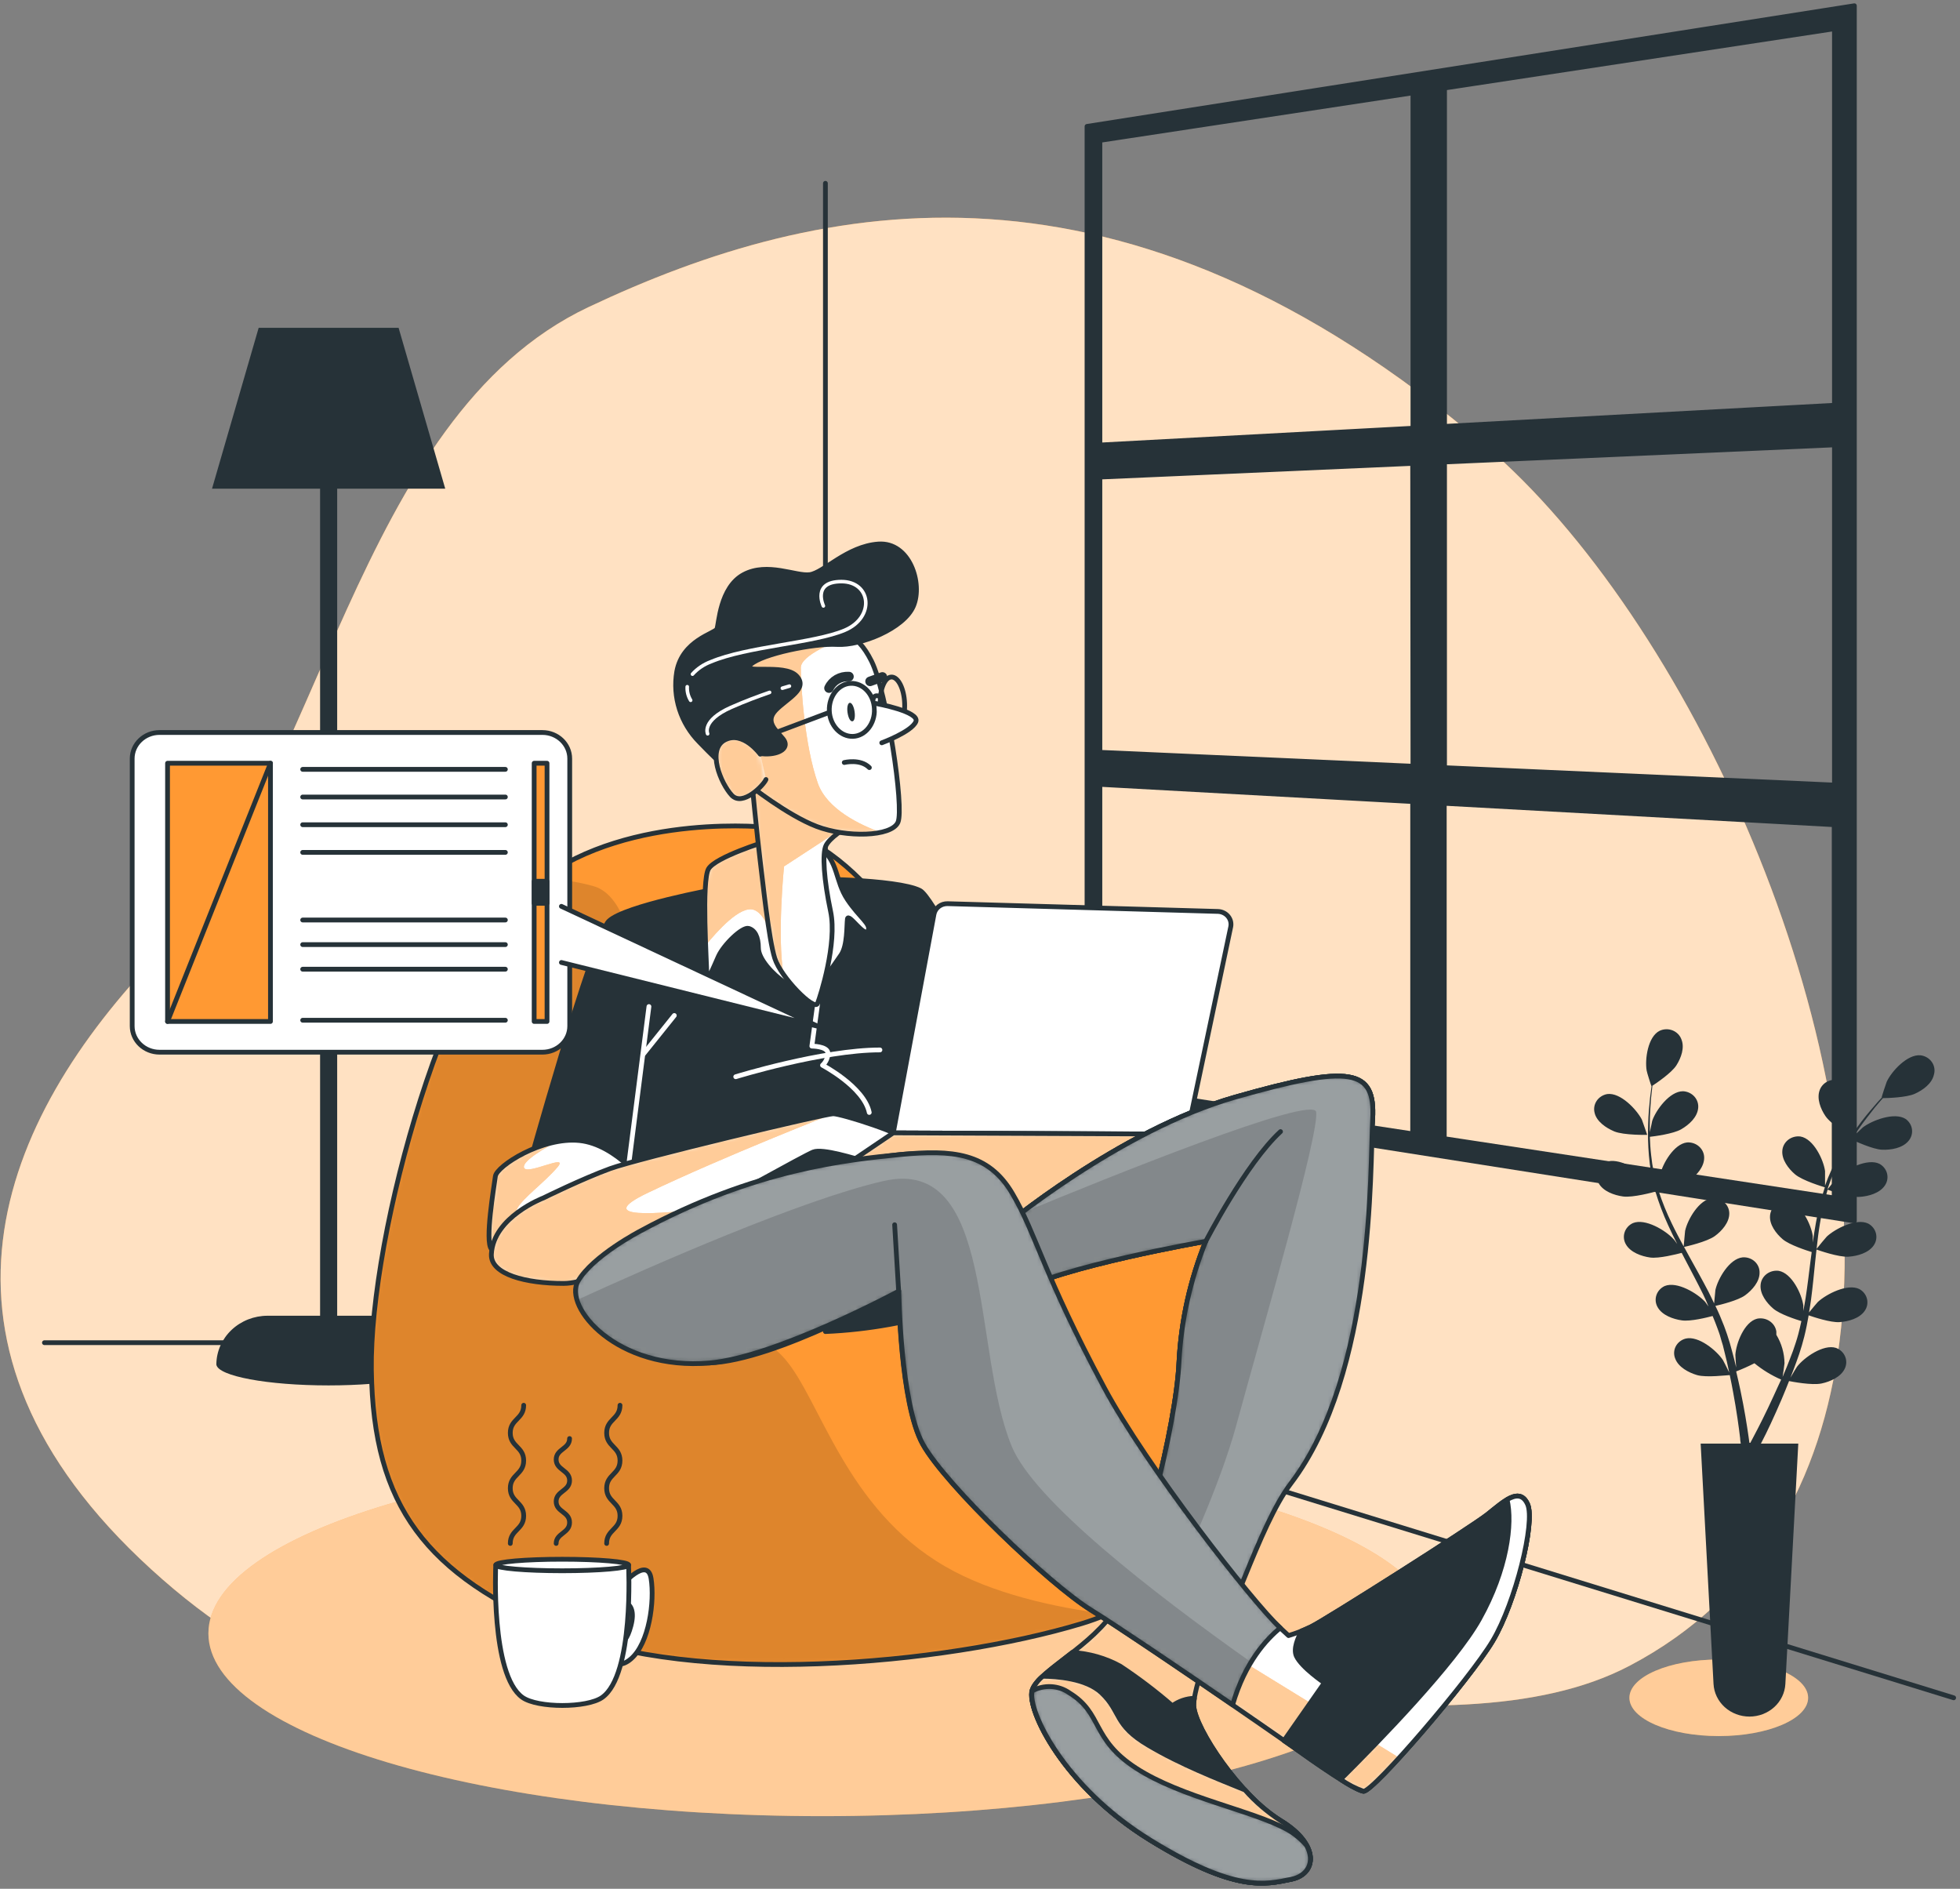 <svg width="411" height="396" viewBox="0 0 411 396" fill="none" xmlns="http://www.w3.org/2000/svg">
<rect x="0" y="0" width="411" height="396" fill="#808080" stroke="none"/>
<g clip-path="url(#clip0_209_658)">
<path d="M385.715 281.417C394.092 216.093 353.526 129.263 311.459 93.418C235.534 28.683 172.456 41.202 123.4 64.389C74.344 87.576 67.321 164.969 33.452 199.99C-0.416 235.011 -19.703 282.112 31.705 329.011C83.113 375.909 124.564 352.069 178.302 349.105C232.04 346.141 303.283 369.542 341.822 349.18C368.758 334.97 382.019 310.296 385.715 281.417Z" fill="#FF9933"/>
<path opacity="0.7" d="M385.715 281.417C394.092 216.093 353.526 129.263 311.459 93.418C235.534 28.683 172.456 41.202 123.4 64.389C74.344 87.576 67.321 164.969 33.452 199.99C-0.416 235.011 -19.703 282.112 31.705 329.011C83.113 375.909 124.564 352.069 178.302 349.105C232.04 346.141 303.283 369.542 341.822 349.18C368.758 334.97 382.019 310.296 385.715 281.417Z" fill="white"/>
<path d="M173.083 279.117V38.431" stroke="#263238" stroke-linecap="round" stroke-linejoin="round"/>
<path d="M9.316 281.503H168.233L409.672 355.953" stroke="#263238" stroke-linecap="round" stroke-linejoin="round"/>
<path d="M81.68 275.853H70.704V102.449H93.361L83.584 68.733H54.239L44.462 102.449H67.12V275.853H56.11C53.295 275.855 50.593 276.912 48.585 278.797C46.576 280.682 45.422 283.244 45.369 285.932C45.369 285.932 45.369 285.986 45.369 286.007C45.369 286.007 45.369 286.072 45.369 286.093C45.694 288.511 56.087 290.459 68.889 290.459C81.691 290.459 92.084 288.511 92.409 286.093C92.4 283.378 91.267 280.777 89.256 278.858C87.245 276.939 84.521 275.859 81.68 275.853Z" fill="#263238"/>
<path d="M227.94 26.5V230.678L388.851 255.972V1.205L227.94 26.5ZM384.673 84.965L302.913 89.395V18.454L384.673 6.02V84.965ZM302.913 96.853L384.673 93.268V164.594L302.913 160.946V96.853ZM296.283 160.646L230.64 157.725V100.02L296.227 97.152L296.283 160.646ZM296.283 19.46V89.78L230.64 93.3V29.432L296.283 19.46ZM230.64 164.445L296.227 168.051V237.718L230.64 227.746V164.445ZM302.857 238.724V168.414L384.617 172.908V251.157L302.857 238.724Z" fill="#263238" stroke="#263238" stroke-linecap="round" stroke-linejoin="round"/>
<path d="M172.445 380.766C243.549 380.766 301.189 363.612 301.189 342.45C301.189 321.288 243.549 304.133 172.445 304.133C101.342 304.133 43.701 321.288 43.701 342.45C43.701 363.612 101.342 380.766 172.445 380.766Z" fill="#FF9933"/>
<path opacity="0.5" d="M172.445 380.766C243.549 380.766 301.189 363.612 301.189 342.45C301.189 321.288 243.549 304.133 172.445 304.133C101.342 304.133 43.701 321.288 43.701 342.45C43.701 363.612 101.342 380.766 172.445 380.766Z" fill="white"/>
<path d="M161.57 173.497C161.57 173.497 132.394 170.191 113.197 184.496C94.001 198.802 77.492 258.583 77.873 287.216C78.254 315.85 89.397 330.134 117.42 341.861C145.442 353.589 197.645 349.202 226.821 340.395C255.997 331.589 265.596 300.805 265.215 284.285C264.834 267.764 245.637 248.707 239.108 244.695C232.578 240.682 214.154 232.229 204.948 219.015C195.741 205.8 182.29 177.167 161.57 173.497Z" fill="#FF9933"/>
<mask id="mask0_209_658" style="mask-type:luminance" maskUnits="userSpaceOnUse" x="77" y="173" width="189" height="176">
<path d="M161.57 173.497C161.57 173.497 132.394 170.191 113.197 184.496C94.001 198.802 77.492 258.583 77.873 287.216C78.254 315.85 89.397 330.134 117.42 341.861C145.442 353.589 197.645 349.202 226.821 340.395C255.997 331.589 265.596 300.805 265.215 284.285C264.834 267.764 245.637 248.707 239.108 244.695C232.578 240.682 214.154 232.229 204.948 219.015C195.741 205.8 182.29 177.167 161.57 173.497Z" fill="white"/>
</mask>
<g mask="url(#mask0_209_658)">
<path opacity="0.13" d="M232.175 338.416C221.143 336.993 208.061 334.136 198.161 328.39C177.25 316.267 172.031 293.433 164.561 284.873C157.09 276.313 143.65 277.03 137.681 267.753C131.711 258.476 141.41 190.007 124.241 185.727C120.756 184.765 117.149 184.272 113.522 184.261C113.421 184.347 113.298 184.411 113.197 184.496C94.001 198.802 77.492 258.583 77.873 287.216C78.254 315.85 89.397 330.134 117.42 341.861C145.442 353.588 197.645 349.201 226.821 340.395C228.647 339.843 230.435 339.181 232.175 338.416Z" fill="black"/>
</g>
<path d="M161.57 173.497C161.57 173.497 132.394 170.191 113.197 184.496C94.001 198.802 77.492 258.583 77.873 287.216C78.254 315.85 89.397 330.134 117.42 341.861C145.442 353.589 197.645 349.202 226.821 340.395C255.997 331.589 265.596 300.805 265.215 284.285C264.834 267.764 245.637 248.707 239.108 244.695C232.578 240.682 214.154 232.229 204.948 219.015C195.741 205.8 182.29 177.167 161.57 173.497Z" stroke="#263238" stroke-linecap="round" stroke-linejoin="round"/>
<path d="M150.078 186.422C150.078 186.422 131.038 189.9 127.678 193.11C124.318 196.32 110.318 246.61 110.318 246.61C114.211 245.704 118.294 245.89 122.078 247.145C127.678 249.285 128.238 254.902 128.798 257.577C129.248 260.772 129.528 263.986 129.638 267.207C129.638 267.207 186.232 262.382 198.272 259.717C210.312 257.053 228.635 255.812 228.635 255.812C228.635 255.812 197.678 189.108 192.918 186.701C188.158 184.293 168.278 184.026 165.478 184.561C162.678 185.096 150.078 186.422 150.078 186.422Z" fill="#263238" stroke="#263238" stroke-linecap="round" stroke-linejoin="round"/>
<path d="M131.318 248.215L136.078 211.032" stroke="white" stroke-linecap="round" stroke-linejoin="round"/>
<path d="M134.959 220.93L141.399 212.905" stroke="white" stroke-linecap="round" stroke-linejoin="round"/>
<path d="M154.278 225.745C154.278 225.745 172.478 220.127 184.518 220.127" stroke="white" stroke-linecap="round" stroke-linejoin="round"/>
<path d="M171.459 210.412L170.238 219.325C170.238 219.325 173.318 219.325 173.598 220.662C173.618 221.158 173.528 221.653 173.335 222.113C173.142 222.574 172.85 222.991 172.478 223.337C172.478 223.337 181.158 227.885 182.278 233.235" stroke="white" stroke-linecap="round" stroke-linejoin="round"/>
<path d="M160.529 176.45C160.529 176.45 150.079 179.66 148.578 182.153C147.077 184.646 148.209 202.13 148.209 204.27C148.209 206.41 149.519 203.018 150.639 200.525C151.759 198.032 155.679 194.276 156.978 194.64C158.277 195.004 159.039 196.416 159.039 198.738C159.039 201.06 162.018 204.27 164.639 206.046C167.26 207.822 169.679 209.62 169.679 209.62C169.679 209.62 175.089 202.13 176.399 200.161C177.709 198.192 177.519 194.105 177.698 192.671C177.877 191.237 181.249 196.598 181.999 195.175C182.749 193.752 180.319 192.5 177.698 188.573C175.077 184.646 175.839 180.548 171.919 177.691C167.999 174.834 163.519 175.722 160.529 176.45Z" fill="white"/>
<mask id="mask1_209_658" style="mask-type:luminance" maskUnits="userSpaceOnUse" x="147" y="175" width="36" height="35">
<path d="M160.529 176.45C160.529 176.45 150.079 179.66 148.578 182.153C147.077 184.646 148.209 202.13 148.209 204.27C148.209 206.41 149.519 203.018 150.639 200.525C151.759 198.032 155.679 194.276 156.978 194.64C158.277 195.004 159.039 196.416 159.039 198.738C159.039 201.06 162.018 204.27 164.639 206.046C167.26 207.822 169.679 209.62 169.679 209.62C169.679 209.62 175.089 202.13 176.399 200.161C177.709 198.192 177.519 194.105 177.698 192.671C177.877 191.237 181.249 196.598 181.999 195.175C182.749 193.752 180.319 192.5 177.698 188.573C175.077 184.646 175.839 180.548 171.919 177.691C167.999 174.834 163.519 175.722 160.529 176.45Z" fill="white"/>
</mask>
<g mask="url(#mask1_209_658)">
<path d="M148.578 182.142C147.593 183.812 147.749 192.136 147.973 198.192C150.359 195.261 155.276 189.718 158.121 190.767C161.749 192.104 163.138 201.959 163.138 201.959L160.685 176.45H160.529C160.529 176.45 150.079 179.66 148.578 182.142Z" fill="#FF9933"/>
<path opacity="0.5" d="M148.578 182.142C147.593 183.812 147.749 192.136 147.973 198.192C150.359 195.261 155.276 189.718 158.121 190.767C161.749 192.104 163.138 201.959 163.138 201.959L160.685 176.45H160.529C160.529 176.45 150.079 179.66 148.578 182.142Z" fill="white"/>
</g>
<path d="M160.529 176.45C160.529 176.45 150.079 179.66 148.578 182.153C147.077 184.646 148.209 202.13 148.209 204.27C148.209 206.41 149.519 203.018 150.639 200.525C151.759 198.032 155.679 194.276 156.978 194.64C158.277 195.004 159.039 196.416 159.039 198.738C159.039 201.06 162.018 204.27 164.639 206.046C167.26 207.822 169.679 209.62 169.679 209.62C169.679 209.62 175.089 202.13 176.399 200.161C177.709 198.192 177.519 194.105 177.698 192.671C177.877 191.237 181.249 196.598 181.999 195.175C182.749 193.752 180.319 192.5 177.698 188.573C175.077 184.646 175.839 180.548 171.919 177.691C167.999 174.834 163.519 175.722 160.529 176.45Z" stroke="#263238" stroke-linecap="round" stroke-linejoin="round"/>
<path d="M135.799 248.75C135.799 248.75 129.359 239.922 121.519 239.12C113.679 238.317 104.159 244.47 103.879 246.61C103.599 248.75 101.639 260.252 103.039 261.857C104.439 263.462 109.759 264.8 120.119 261.59C130.479 258.38 134.679 254.367 135.799 248.75Z" fill="white"/>
<mask id="mask2_209_658" style="mask-type:luminance" maskUnits="userSpaceOnUse" x="102" y="239" width="34" height="25">
<path d="M135.799 248.75C135.799 248.75 129.359 239.922 121.519 239.12C113.679 238.317 104.159 244.47 103.879 246.61C103.599 248.75 101.639 260.252 103.039 261.857C104.439 263.462 109.759 264.8 120.119 261.59C130.479 258.38 134.679 254.367 135.799 248.75Z" fill="white"/>
</mask>
<g mask="url(#mask2_209_658)">
<path d="M109.602 261.579C109.602 261.579 107.362 255.459 108.482 253.329C109.602 251.2 114.082 247.979 116.849 244.769C119.615 241.559 110.319 246.578 109.871 244.769C109.524 243.314 114.788 240.404 116.86 239.323C110.342 240.521 104.103 244.855 103.879 246.578C103.599 248.718 101.639 260.22 103.039 261.825C103.756 262.649 105.537 263.409 108.505 263.505C109.177 262.403 109.602 261.579 109.602 261.579Z" fill="#FF9933"/>
<path opacity="0.5" d="M109.602 261.579C109.602 261.579 107.362 255.459 108.482 253.329C109.602 251.2 114.082 247.979 116.849 244.769C119.615 241.559 110.319 246.578 109.871 244.769C109.524 243.314 114.788 240.404 116.86 239.323C110.342 240.521 104.103 244.855 103.879 246.578C103.599 248.718 101.639 260.22 103.039 261.825C103.756 262.649 105.537 263.409 108.505 263.505C109.177 262.403 109.602 261.579 109.602 261.579Z" fill="white"/>
</g>
<path d="M135.799 248.75C135.799 248.75 129.359 239.922 121.519 239.12C113.679 238.317 104.159 244.47 103.879 246.61C103.599 248.75 101.639 260.252 103.039 261.857C104.439 263.462 109.759 264.8 120.119 261.59C130.479 258.38 134.679 254.367 135.799 248.75Z" stroke="#263238" stroke-linecap="round" stroke-linejoin="round"/>
<path d="M113.959 251.157C113.959 251.157 103.453 255.138 103.039 262.927C102.803 267.207 110.319 269.08 118.159 269.08C125.999 269.08 137.199 259.717 144.479 255.705C151.759 251.692 168.559 242.33 170.519 241.527C172.479 240.725 179.199 242.865 181.999 243.667C184.667 244.214 187.39 244.483 190.119 244.47C190.119 244.47 194.039 250.355 195.999 250.355C197.959 250.355 191.799 241.527 190.959 239.655C190.119 237.782 176.399 233.502 174.719 233.502C173.039 233.502 133.839 242.865 127.959 245.005C122.079 247.145 113.959 251.157 113.959 251.157Z" fill="white"/>
<mask id="mask3_209_658" style="mask-type:luminance" maskUnits="userSpaceOnUse" x="103" y="233" width="94" height="37">
<path d="M113.959 251.157C113.959 251.157 103.453 255.138 103.039 262.927C102.803 267.207 110.319 269.08 118.159 269.08C125.999 269.08 137.199 259.717 144.479 255.705C151.759 251.692 168.559 242.33 170.519 241.527C172.479 240.725 179.199 242.865 181.999 243.667C184.667 244.214 187.39 244.483 190.119 244.47C190.119 244.47 194.039 250.355 195.999 250.355C197.959 250.355 191.799 241.527 190.959 239.655C190.119 237.782 176.399 233.502 174.719 233.502C173.039 233.502 133.839 242.865 127.959 245.005C122.079 247.145 113.959 251.157 113.959 251.157Z" fill="white"/>
</mask>
<g mask="url(#mask3_209_658)">
<path d="M135.922 250.045C151.927 242.394 174.719 233.502 174.719 233.502C173.039 233.502 133.839 242.865 127.959 245.005C122.079 247.145 113.959 251.157 113.959 251.157C113.959 251.157 103.453 255.138 103.039 262.927C102.803 267.207 110.319 269.08 118.159 269.08C125.999 269.08 137.199 259.717 144.479 255.705L148.891 253.265C138.195 254.56 123.893 255.78 135.922 250.045Z" fill="#FF9933"/>
<path opacity="0.5" d="M135.922 250.045C151.927 242.394 174.719 233.502 174.719 233.502C173.039 233.502 133.839 242.865 127.959 245.005C122.079 247.145 113.959 251.157 113.959 251.157C113.959 251.157 103.453 255.138 103.039 262.927C102.803 267.207 110.319 269.08 118.159 269.08C125.999 269.08 137.199 259.717 144.479 255.705L148.891 253.265C138.195 254.56 123.893 255.78 135.922 250.045Z" fill="white"/>
</g>
<path d="M113.959 251.157C113.959 251.157 103.453 255.138 103.039 262.927C102.803 267.207 110.319 269.08 118.159 269.08C125.999 269.08 137.199 259.717 144.479 255.705C151.759 251.692 168.559 242.33 170.519 241.527C172.479 240.725 179.199 242.865 181.999 243.667C184.667 244.214 187.39 244.483 190.119 244.47C190.119 244.47 194.039 250.355 195.999 250.355C197.959 250.355 191.799 241.527 190.959 239.655C190.119 237.782 176.399 233.502 174.719 233.502C173.039 233.502 133.839 242.865 127.959 245.005C122.079 247.145 113.959 251.157 113.959 251.157Z" stroke="#263238" stroke-linecap="round" stroke-linejoin="round"/>
<path d="M195.853 191.665L187.318 237.515L248.918 237.782L258.08 194.298C258.156 193.914 258.144 193.519 258.046 193.14C257.947 192.761 257.764 192.407 257.509 192.102C257.253 191.797 256.932 191.548 256.567 191.373C256.201 191.198 255.8 191.101 255.392 191.088L198.72 189.461C198.045 189.44 197.385 189.651 196.859 190.055C196.333 190.46 195.976 191.031 195.853 191.665Z" fill="white" stroke="#263238" stroke-linecap="round" stroke-linejoin="round"/>
<path d="M187.319 237.515L157.325 257.781L225.925 255.908L248.919 237.782L187.319 237.515Z" fill="white"/>
<mask id="mask4_209_658" style="mask-type:luminance" maskUnits="userSpaceOnUse" x="157" y="237" width="92" height="21">
<path d="M187.319 237.515L157.325 257.781L225.925 255.908L248.919 237.782L187.319 237.515Z" fill="white"/>
</mask>
<g mask="url(#mask4_209_658)">
<path d="M187.319 237.515L157.325 257.781L225.925 255.908L248.919 237.782L187.319 237.515Z" fill="#FF9933"/>
<path opacity="0.5" d="M187.319 237.515L157.325 257.781L225.925 255.908L248.919 237.782L187.319 237.515Z" fill="white"/>
</g>
<path d="M187.319 237.515L157.325 257.781L225.925 255.908L248.919 237.782L187.319 237.515Z" stroke="#263238" stroke-linecap="round" stroke-linejoin="round"/>
<path d="M209.999 257.577C209.999 257.577 234.639 236.98 258.999 230.025C283.359 223.07 288.399 224.14 287.839 234.572C287.279 245.005 275.519 299.575 267.679 313.485C259.839 327.395 250.039 352.807 250.319 357.622C250.599 362.437 260.119 376.615 268.519 381.697C276.919 386.78 276.079 392.932 270.759 394.002C265.439 395.072 259.279 396.945 241.079 385.71C222.879 374.475 215.319 358.425 216.439 354.412C217.559 350.4 229.319 345.05 234.079 337.025C238.839 329 246.679 299.04 247.239 285.397C247.694 276.784 249.584 268.296 252.839 260.252C252.839 260.252 222.039 265.602 213.079 270.952L209.999 257.577Z" fill="white"/>
<mask id="mask5_209_658" style="mask-type:luminance" maskUnits="userSpaceOnUse" x="209" y="225" width="79" height="170">
<path d="M209.999 257.577C209.999 257.577 234.639 236.98 258.999 230.025C283.359 223.07 288.399 224.14 287.839 234.572C287.279 245.005 275.519 299.575 267.679 313.485C259.839 327.395 250.039 352.807 250.319 357.622C250.599 362.437 260.119 376.615 268.519 381.697C276.919 386.78 276.079 392.932 270.759 394.002C265.439 395.072 259.279 396.945 241.079 385.71C222.879 374.475 215.319 358.425 216.439 354.412C217.559 350.4 229.319 345.05 234.079 337.025C238.839 329 246.679 299.04 247.239 285.397C247.694 276.784 249.584 268.296 252.839 260.252C252.839 260.252 222.039 265.602 213.079 270.952L209.999 257.577Z" fill="white"/>
</mask>
<g mask="url(#mask5_209_658)">
<path d="M209.999 257.577C209.999 257.577 234.639 236.98 258.999 230.025C283.359 223.07 288.399 224.14 287.839 234.572C287.279 245.005 275.519 299.575 267.679 313.485C259.839 327.395 250.039 352.807 250.319 357.622C250.599 362.437 260.119 376.615 268.519 381.697C276.919 386.78 276.079 392.932 270.759 394.002C265.439 395.072 259.279 396.945 241.079 385.71C222.879 374.475 215.319 358.425 216.439 354.412C217.559 350.4 229.319 345.05 234.079 337.025C238.839 329 246.679 299.04 247.239 285.397C247.694 276.784 249.584 268.296 252.839 260.252C252.839 260.252 222.039 265.602 213.079 270.952L209.999 257.577Z" fill="#FF9933"/>
<path opacity="0.5" d="M209.999 257.577C209.999 257.577 234.639 236.98 258.999 230.025C283.359 223.07 288.399 224.14 287.839 234.572C287.279 245.005 275.519 299.575 267.679 313.485C259.839 327.395 250.039 352.807 250.319 357.622C250.599 362.437 260.119 376.615 268.519 381.697C276.919 386.78 276.079 392.932 270.759 394.002C265.439 395.072 259.279 396.945 241.079 385.71C222.879 374.475 215.319 358.425 216.439 354.412C217.559 350.4 229.319 345.05 234.079 337.025C238.839 329 246.679 299.04 247.239 285.397C247.694 276.784 249.584 268.296 252.839 260.252C252.839 260.252 222.039 265.602 213.079 270.952L209.999 257.577Z" fill="white"/>
</g>
<path d="M209.999 257.577C209.999 257.577 234.639 236.98 258.999 230.025C283.359 223.07 288.399 224.14 287.839 234.572C287.279 245.005 275.519 299.575 267.679 313.485C259.839 327.395 250.039 352.807 250.319 357.622C250.599 362.437 260.119 376.615 268.519 381.697C276.919 386.78 276.079 392.932 270.759 394.002C265.439 395.072 259.279 396.945 241.079 385.71C222.879 374.475 215.319 358.425 216.439 354.412C217.559 350.4 229.319 345.05 234.079 337.025C238.839 329 246.679 299.04 247.239 285.397C247.694 276.784 249.584 268.296 252.839 260.252C252.839 260.252 222.039 265.602 213.079 270.952L209.999 257.577Z" stroke="#263238" stroke-linecap="round" stroke-linejoin="round"/>
<path d="M234.079 337.025C233.721 337.624 233.317 338.202 232.892 338.78C238.684 339.301 244.174 341.487 248.639 345.05C249.982 346.164 251.26 347.346 252.469 348.592C256.535 336.515 261.621 324.774 267.679 313.485C275.519 299.575 287.279 245.005 287.839 234.572C288.399 224.14 283.359 223.07 258.999 230.025C234.639 236.98 209.999 257.577 209.999 257.577L213.079 270.952C222.039 265.602 252.839 260.252 252.839 260.252C249.584 268.296 247.694 276.784 247.239 285.397C246.679 299.04 238.839 329 234.079 337.025Z" fill="white" stroke="#263238" stroke-linecap="round" stroke-linejoin="round"/>
<path d="M234.079 337.025C233.721 337.624 233.317 338.202 232.892 338.78C238.684 339.301 244.174 341.487 248.639 345.05C249.982 346.164 251.26 347.346 252.469 348.592C257.834 341.701 263.871 319.969 270.681 311.024C288.276 287.923 287.279 245.005 287.839 234.572C288.399 224.14 283.359 223.07 258.999 230.025C234.639 236.98 209.999 257.577 209.999 257.577L213.079 270.952C222.039 265.602 252.839 260.252 252.839 260.252C249.584 268.296 247.694 276.784 247.239 285.397C246.679 299.04 238.839 329 234.079 337.025Z" fill="#263238"/>
<mask id="mask6_209_658" style="mask-type:luminance" maskUnits="userSpaceOnUse" x="209" y="225" width="79" height="124">
<path d="M234.079 337.025C233.721 337.624 233.317 338.202 232.892 338.78C238.684 339.301 244.174 341.487 248.639 345.05C249.982 346.164 251.26 347.346 252.469 348.592C257.834 341.701 263.871 319.969 270.681 311.024C288.276 287.923 287.279 245.005 287.839 234.572C288.399 224.14 283.359 223.07 258.999 230.025C234.639 236.98 209.999 257.577 209.999 257.577L213.079 270.952C222.039 265.602 252.839 260.252 252.839 260.252C249.584 268.296 247.694 276.784 247.239 285.397C246.679 299.04 238.839 329 234.079 337.025Z" fill="white"/>
</mask>
<g mask="url(#mask6_209_658)">
<path opacity="0.53" d="M234.079 337.025C233.721 337.624 233.317 338.202 232.892 338.78C238.684 339.301 244.174 341.487 248.639 345.05C249.982 346.164 251.26 347.346 252.469 348.592C257.834 341.701 263.871 319.969 270.681 311.024C288.276 287.923 287.279 245.005 287.839 234.572C288.399 224.14 283.359 223.07 258.999 230.025C234.639 236.98 209.999 257.577 209.999 257.577L213.079 270.952C222.039 265.602 252.839 260.252 252.839 260.252C249.584 268.296 247.694 276.784 247.239 285.397C246.679 299.04 238.839 329 234.079 337.025Z" fill="white"/>
<path opacity="0.14" d="M276.001 233.16C275.564 229.362 232.253 246.877 213.986 254.432C211.455 256.358 209.999 257.577 209.999 257.577L213.079 270.952C222.039 265.602 252.839 260.252 252.839 260.252C249.584 268.296 247.694 276.785 247.239 285.397C246.679 299.04 238.839 329 234.079 337.025C233.721 337.624 233.317 338.202 232.892 338.78C235.976 339.096 238.995 339.842 241.852 340.995C248.561 327.32 255.785 311.409 259.201 298.965C265.361 276.495 276.561 237.975 276.001 233.16Z" fill="black"/>
<path d="M252.839 260.252C252.839 260.252 261.239 243.935 268.519 237.247" stroke="#263238" stroke-linecap="round" stroke-linejoin="round"/>
</g>
<path d="M234.079 337.025C233.721 337.624 233.317 338.202 232.892 338.78C238.684 339.301 244.174 341.487 248.639 345.05C249.982 346.164 251.26 347.346 252.469 348.592C257.834 341.701 263.871 319.969 270.681 311.024C288.276 287.923 287.279 245.005 287.839 234.572C288.399 224.14 283.359 223.07 258.999 230.025C234.639 236.98 209.999 257.577 209.999 257.577L213.079 270.952C222.039 265.602 252.839 260.252 252.839 260.252C249.584 268.296 247.694 276.784 247.239 285.397C246.679 299.04 238.839 329 234.079 337.025Z" stroke="#263238" stroke-linecap="round" stroke-linejoin="round"/>
<path d="M173.084 279.17C182.103 278.777 191.02 277.174 199.572 274.409C212.239 270 189.201 261.932 180.375 266.341C177.909 267.483 175.88 269.335 174.572 271.636C173.264 273.937 172.744 276.572 173.084 279.17Z" fill="#263238" stroke="#263238" stroke-linecap="round" stroke-linejoin="round"/>
<path d="M136.639 261.857C136.639 261.857 127.679 266.672 124.599 272.022C121.519 277.372 134.769 286.285 148.769 285.75C162.769 285.215 188.439 270.685 188.439 270.685C188.439 270.685 188.719 294.225 193.479 302.785C198.239 311.345 220.079 332.21 228.759 337.56C237.439 342.91 266.559 362.972 271.039 366.182C275.519 369.392 283.919 375.277 285.879 375.545C287.839 375.812 308.279 352.005 313.039 343.98C317.799 335.955 321.999 319.102 320.319 315.357C318.639 311.612 315.279 314.822 311.919 317.497C308.559 320.172 277.759 339.7 274.959 341.037C273.43 341.788 271.838 342.414 270.199 342.91C270.199 342.91 244.999 319.905 231.559 302.25C218.119 284.595 216.999 261.857 211.959 253.297C206.919 244.737 199.639 240.992 188.719 242.062C177.799 243.132 155.119 248.75 136.639 261.857Z" fill="white"/>
<mask id="mask7_209_658" style="mask-type:luminance" maskUnits="userSpaceOnUse" x="124" y="241" width="197" height="135">
<path d="M136.639 261.857C136.639 261.857 127.679 266.672 124.599 272.022C121.519 277.372 134.769 286.285 148.769 285.75C162.769 285.215 188.439 270.685 188.439 270.685C188.439 270.685 188.719 294.225 193.479 302.785C198.239 311.345 220.079 332.21 228.759 337.56C237.439 342.91 266.559 362.972 271.039 366.182C275.519 369.392 283.919 375.277 285.879 375.545C287.839 375.812 308.279 352.005 313.039 343.98C317.799 335.955 321.999 319.102 320.319 315.357C318.639 311.612 315.279 314.822 311.919 317.497C308.559 320.172 277.759 339.7 274.959 341.037C273.43 341.788 271.838 342.414 270.199 342.91C270.199 342.91 244.999 319.905 231.559 302.25C218.119 284.595 216.999 261.857 211.959 253.297C206.919 244.737 199.639 240.992 188.719 242.062C177.799 243.132 155.119 248.75 136.639 261.857Z" fill="white"/>
</mask>
<g mask="url(#mask7_209_658)">
<path d="M255.112 355.14C262.594 360.255 269.101 364.77 271.039 366.161C275.519 369.371 283.919 375.256 285.879 375.523C286.573 375.62 289.597 372.677 293.416 368.494L261.351 348.784L255.112 355.14Z" fill="#FF9933"/>
<path opacity="0.5" d="M255.112 355.14C262.594 360.255 269.101 364.77 271.039 366.161C275.519 369.371 283.919 375.256 285.879 375.523C286.573 375.62 289.597 372.677 293.416 368.494L261.351 348.784L255.112 355.14Z" fill="white"/>
</g>
<path d="M136.639 261.857C136.639 261.857 127.679 266.672 124.599 272.022C121.519 277.372 134.769 286.285 148.769 285.75C162.769 285.215 188.439 270.685 188.439 270.685C188.439 270.685 188.719 294.225 193.479 302.785C198.239 311.345 220.079 332.21 228.759 337.56C237.439 342.91 266.559 362.972 271.039 366.182C275.519 369.392 283.919 375.277 285.879 375.545C287.839 375.812 308.279 352.005 313.039 343.98C317.799 335.955 321.999 319.102 320.319 315.357C318.639 311.612 315.279 314.822 311.919 317.497C308.559 320.172 277.759 339.7 274.959 341.037C273.43 341.788 271.838 342.414 270.199 342.91C270.199 342.91 244.999 319.905 231.559 302.25C218.119 284.595 216.999 261.857 211.959 253.297C206.919 244.737 199.639 240.992 188.719 242.062C177.799 243.132 155.119 248.75 136.639 261.857Z" stroke="#263238" stroke-linecap="round" stroke-linejoin="round"/>
<path d="M268.463 341.305C262.538 335.784 240.329 307.311 231.559 290.94C218.713 266.951 217.324 258.776 212.284 250.216C207.244 241.656 199.639 240.992 188.764 242.062C177.889 243.132 158.3 245.069 134.332 258.059C134.332 258.059 124.252 263.281 121.183 268.631C118.114 273.981 129.325 287.452 148.813 285.751C162.769 284.531 188.484 270.685 188.484 270.685C188.484 270.685 188.764 294.225 193.524 302.785C198.284 311.345 220.124 332.21 228.804 337.56C234.303 340.952 248.023 350.261 258.473 357.43C261.049 348.474 265.674 343.573 268.463 341.305Z" fill="#263238"/>
<mask id="mask8_209_658" style="mask-type:luminance" maskUnits="userSpaceOnUse" x="120" y="241" width="149" height="117">
<path d="M268.463 341.305C262.538 335.784 240.329 307.311 231.559 290.94C218.713 266.951 217.324 258.776 212.284 250.216C207.244 241.656 199.639 240.992 188.764 242.062C177.889 243.132 158.3 245.069 134.332 258.059C134.332 258.059 124.252 263.281 121.183 268.631C118.114 273.981 129.325 287.452 148.813 285.751C162.769 284.531 188.484 270.685 188.484 270.685C188.484 270.685 188.764 294.225 193.524 302.785C198.284 311.345 220.124 332.21 228.804 337.56C234.303 340.952 248.023 350.261 258.473 357.43C261.049 348.474 265.674 343.573 268.463 341.305Z" fill="white"/>
</mask>
<g mask="url(#mask8_209_658)">
<path opacity="0.53" d="M268.463 341.305C262.538 335.784 240.329 307.311 231.559 290.94C218.713 266.951 217.324 258.776 212.284 250.216C207.244 241.656 199.639 240.992 188.764 242.062C177.889 243.132 158.3 245.069 134.332 258.059C134.332 258.059 124.252 263.281 121.183 268.631C118.114 273.981 129.325 287.452 148.813 285.751C162.769 284.531 188.484 270.685 188.484 270.685C188.484 270.685 188.764 294.225 193.524 302.785C198.284 311.345 220.124 332.21 228.804 337.56C234.303 340.952 248.023 350.261 258.473 357.43C261.049 348.474 265.674 343.573 268.463 341.305Z" fill="white"/>
<path opacity="0.14" d="M212.161 303.245C203.761 282.915 208.801 242.255 185.281 247.605C168.145 251.5 136.729 265.346 120.948 272.568C122.819 278.71 133.123 287.12 148.769 285.751C162.724 284.531 188.439 270.685 188.439 270.685C188.439 270.685 188.719 294.225 193.479 302.785C198.239 311.345 220.079 332.21 228.759 337.56C234.259 340.952 247.979 350.261 258.428 357.43C259.328 354.298 260.641 351.289 262.337 348.474C241.483 333.74 216.854 314.598 212.161 303.245Z" fill="black"/>
<path d="M188.439 270.685L187.599 256.775" stroke="#263238" stroke-linecap="round" stroke-linejoin="round"/>
</g>
<path d="M268.463 341.305C262.538 335.784 240.329 307.311 231.559 290.94C218.713 266.951 217.324 258.776 212.284 250.216C207.244 241.656 199.639 240.992 188.764 242.062C177.889 243.132 158.3 245.069 134.332 258.059C134.332 258.059 124.252 263.281 121.183 268.631C118.114 273.981 129.325 287.452 148.813 285.751C162.769 284.531 188.484 270.685 188.484 270.685C188.484 270.685 188.764 294.225 193.524 302.785C198.284 311.345 220.124 332.21 228.804 337.56C234.303 340.952 248.023 350.261 258.473 357.43C261.049 348.474 265.674 343.573 268.463 341.305Z" stroke="#263238" stroke-linecap="round" stroke-linejoin="round"/>
<path d="M271.039 366.183C275.519 369.393 283.919 375.278 285.879 375.545C287.839 375.813 308.279 352.005 313.039 343.98C317.799 335.955 321.999 319.102 320.319 315.357C318.639 311.612 315.279 314.822 311.919 317.497C308.559 320.172 277.759 339.7 274.959 341.037C274.219 341.391 273.547 341.679 272.954 341.926C272.147 343.391 271.162 345.66 271.834 347.19C272.954 349.597 277.714 352.808 277.714 352.808L269.235 364.941L271.039 366.183Z" fill="#263238" stroke="#263238" stroke-linecap="round" stroke-linejoin="round"/>
<path d="M313.039 343.98C317.799 335.955 321.999 319.102 320.319 315.357C319.345 313.217 317.81 313.357 316.03 314.405C317.206 319.402 316.03 329.043 310.239 339.432C305.076 348.699 289.127 365.112 281.119 373.052C282.578 374.1 284.189 374.94 285.902 375.545C287.839 375.812 308.279 352.005 313.039 343.98Z" fill="white"/>
<mask id="mask9_209_658" style="mask-type:luminance" maskUnits="userSpaceOnUse" x="281" y="313" width="40" height="63">
<path d="M313.039 343.98C317.799 335.955 321.999 319.102 320.319 315.357C319.345 313.217 317.81 313.357 316.03 314.405C317.206 319.402 316.03 329.043 310.239 339.432C305.076 348.699 289.127 365.112 281.119 373.052C282.578 374.1 284.189 374.94 285.902 375.545C287.839 375.812 308.279 352.005 313.039 343.98Z" fill="white"/>
</mask>
<g mask="url(#mask9_209_658)">
<path d="M286.159 375.47L286.405 375.352L286.473 375.299C286.608 375.225 286.735 375.139 286.853 375.042L286.988 374.935L287.313 374.678L287.492 374.518L287.929 374.132L288.197 373.886L288.567 373.544L288.881 373.244L289.194 372.945L289.989 372.142L290.124 372.014L290.617 371.5L290.818 371.297C291.401 370.687 292.028 370.024 292.677 369.317V369.264L293.372 368.515L288.477 365.508C285.7 368.397 283.113 371.008 281.052 373.052L281.802 373.523L281.914 373.587L282.609 374.004L283.729 374.614L284.042 374.785L284.356 374.946L284.714 375.117L284.949 375.224C285.062 375.277 285.178 375.324 285.297 375.363L285.465 375.427C285.594 375.479 285.729 375.515 285.868 375.534C285.938 375.551 286.011 375.551 286.081 375.534L286.159 375.47Z" fill="#FF9933"/>
<path opacity="0.5" d="M286.159 375.47L286.405 375.352L286.473 375.299C286.608 375.225 286.735 375.139 286.853 375.042L286.988 374.935L287.313 374.678L287.492 374.518L287.929 374.132L288.197 373.886L288.567 373.544L288.881 373.244L289.194 372.945L289.989 372.142L290.124 372.014L290.617 371.5L290.818 371.297C291.401 370.687 292.028 370.024 292.677 369.317V369.264L293.372 368.515L288.477 365.508C285.7 368.397 283.113 371.008 281.052 373.052L281.802 373.523L281.914 373.587L282.609 374.004L283.729 374.614L284.042 374.785L284.356 374.946L284.714 375.117L284.949 375.224C285.062 375.277 285.178 375.324 285.297 375.363L285.465 375.427C285.594 375.479 285.729 375.515 285.868 375.534C285.938 375.551 286.011 375.551 286.081 375.534L286.159 375.47Z" fill="white"/>
</g>
<path d="M313.039 343.98C317.799 335.955 321.999 319.102 320.319 315.357C319.345 313.217 317.81 313.357 316.03 314.405C317.206 319.402 316.03 329.043 310.239 339.432C305.076 348.699 289.127 365.112 281.119 373.052C282.578 374.1 284.189 374.94 285.902 375.545C287.839 375.812 308.279 352.005 313.039 343.98Z" stroke="#263238" stroke-linecap="round" stroke-linejoin="round"/>
<path d="M268.518 381.697C260.118 376.615 250.598 362.437 250.318 357.622C250.306 357.095 250.351 356.568 250.453 356.05C248.78 356.1 247.167 356.65 245.838 357.622C242.391 354.634 238.743 351.864 234.918 349.33C231.838 347.635 228.387 346.65 224.838 346.452C220.773 349.662 216.998 352.23 216.405 354.412C215.285 358.425 222.845 374.475 241.045 385.71C259.245 396.945 265.405 395.072 270.725 394.002C276.045 392.932 276.918 386.78 268.518 381.697Z" fill="#263238" stroke="#263238" stroke-linecap="round" stroke-linejoin="round"/>
<path d="M268.519 381.697C265.736 379.895 263.226 377.735 261.06 375.277C255.281 372.923 247.564 369.927 240.799 365.904C233.519 361.624 235.199 358.949 230.999 354.937C227.773 351.855 221.434 351.459 218.679 351.438C217.684 352.231 216.914 353.25 216.439 354.402C215.319 358.414 222.879 374.464 241.079 385.699C259.279 396.934 265.439 395.062 270.759 393.992C276.079 392.922 276.919 386.78 268.519 381.697Z" fill="white"/>
<mask id="mask10_209_658" style="mask-type:luminance" maskUnits="userSpaceOnUse" x="216" y="351" width="59" height="44">
<path d="M268.519 381.697C265.736 379.895 263.226 377.735 261.06 375.277C255.281 372.923 247.564 369.927 240.799 365.904C233.519 361.624 235.199 358.949 230.999 354.937C227.773 351.855 221.434 351.459 218.679 351.438C217.684 352.231 216.914 353.25 216.439 354.402C215.319 358.414 222.879 374.464 241.079 385.699C259.279 396.934 265.439 395.062 270.759 393.992C276.079 392.922 276.919 386.78 268.519 381.697Z" fill="white"/>
</mask>
<g mask="url(#mask10_209_658)">
<path d="M268.519 381.697C265.736 379.895 263.226 377.735 261.06 375.277C255.281 372.923 247.564 369.927 240.799 365.904C233.519 361.624 235.199 358.949 230.999 354.937C227.773 351.855 221.434 351.459 218.679 351.438C217.684 352.231 216.914 353.25 216.439 354.402C215.319 358.414 222.879 374.464 241.079 385.699C259.279 396.934 265.439 395.062 270.759 393.992C276.079 392.922 276.919 386.78 268.519 381.697Z" fill="#FF9933"/>
<path opacity="0.5" d="M268.519 381.697C265.736 379.895 263.226 377.735 261.06 375.277C255.281 372.923 247.564 369.927 240.799 365.904C233.519 361.624 235.199 358.949 230.999 354.937C227.773 351.855 221.434 351.459 218.679 351.438C217.684 352.231 216.914 353.25 216.439 354.402C215.319 358.414 222.879 374.464 241.079 385.699C259.279 396.934 265.439 395.062 270.759 393.992C276.079 392.922 276.919 386.78 268.519 381.697Z" fill="white"/>
</g>
<path d="M268.519 381.697C265.736 379.895 263.226 377.735 261.06 375.277C255.281 372.923 247.564 369.927 240.799 365.904C233.519 361.624 235.199 358.949 230.999 354.937C227.773 351.855 221.434 351.459 218.679 351.438C217.684 352.231 216.914 353.25 216.439 354.402C215.319 358.414 222.879 374.464 241.079 385.699C259.279 396.934 265.439 395.062 270.759 393.992C276.079 392.922 276.919 386.78 268.519 381.697Z" stroke="#263238" stroke-linecap="round" stroke-linejoin="round"/>
<path d="M269.918 383.57C262.638 379.557 247.798 376.882 238.278 370.73C228.758 364.577 231.278 359.227 224.278 354.947C223.16 354.148 221.82 353.682 220.426 353.606C219.032 353.53 217.645 353.847 216.438 354.519C215.464 358.692 223.046 374.56 241.078 385.71C259.11 396.859 265.438 395.072 270.758 394.002C274.298 393.285 275.832 390.332 274.006 386.94C272.864 385.594 271.48 384.452 269.918 383.57Z" fill="#263238"/>
<mask id="mask11_209_658" style="mask-type:luminance" maskUnits="userSpaceOnUse" x="216" y="353" width="59" height="42">
<path d="M269.918 383.57C262.638 379.557 247.798 376.882 238.278 370.73C228.758 364.577 231.278 359.227 224.278 354.947C223.16 354.148 221.82 353.682 220.426 353.606C219.032 353.53 217.645 353.847 216.438 354.519C215.464 358.692 223.046 374.56 241.078 385.71C259.11 396.859 265.438 395.072 270.758 394.002C274.298 393.285 275.832 390.332 274.006 386.94C272.864 385.594 271.48 384.452 269.918 383.57Z" fill="white"/>
</mask>
<g mask="url(#mask11_209_658)">
<path opacity="0.53" d="M269.918 383.57C262.638 379.557 247.798 376.882 238.278 370.73C228.758 364.577 231.278 359.227 224.278 354.947C223.16 354.148 221.82 353.682 220.426 353.606C219.032 353.53 217.645 353.847 216.438 354.519C215.464 358.692 223.046 374.56 241.078 385.71C259.11 396.859 265.438 395.072 270.758 394.002C274.298 393.285 275.832 390.332 274.006 386.94C272.864 385.594 271.48 384.452 269.918 383.57Z" fill="white"/>
</g>
<path d="M269.918 383.57C262.638 379.557 247.798 376.882 238.278 370.73C228.758 364.577 231.278 359.227 224.278 354.947C223.16 354.148 221.82 353.682 220.426 353.606C219.032 353.53 217.645 353.847 216.438 354.519C215.464 358.692 223.046 374.56 241.078 385.71C259.11 396.859 265.438 395.072 270.758 394.002C274.298 393.285 275.832 390.332 274.006 386.94C272.864 385.594 271.48 384.452 269.918 383.57Z" stroke="#263238" stroke-linecap="round" stroke-linejoin="round"/>
<path d="M130.389 332.402C130.389 332.402 135.765 326.164 136.527 330.937C137.289 335.709 136.146 344.504 132.305 347.8C128.463 351.095 126.548 345.97 126.548 345.97L128.855 343.038C128.855 343.038 130.77 346.708 132.305 340.834C133.839 334.96 129.236 335.698 129.236 335.698L130.389 332.402Z" fill="white" stroke="#263238" stroke-linecap="round" stroke-linejoin="round"/>
<path d="M126.278 355.878C123.098 358.125 112.726 358.125 109.557 355.878C102.837 351.117 103.957 328.112 103.957 328.112H131.8C131.8 328.112 133.01 351.117 126.278 355.878Z" fill="white" stroke="#263238" stroke-linecap="round" stroke-linejoin="round"/>
<path d="M107.004 323.596C107.004 320.707 109.815 320.707 109.815 317.808C109.815 314.908 107.004 314.908 107.004 312.019C107.004 309.13 109.815 309.119 109.815 306.22C109.815 303.32 107.004 303.32 107.004 300.42C107.004 297.521 109.815 297.521 109.815 294.621" stroke="#263238" stroke-linecap="round" stroke-linejoin="round"/>
<path d="M116.624 323.596C116.624 321.456 119.435 321.456 119.435 319.199C119.435 316.941 116.624 317.005 116.624 314.801C116.624 312.597 119.435 312.607 119.435 310.403C119.435 308.199 116.624 308.199 116.624 305.995C116.624 303.791 119.435 303.801 119.435 301.597" stroke="#263238" stroke-linecap="round" stroke-linejoin="round"/>
<path d="M127.208 323.596C127.208 320.707 130.008 320.707 130.008 317.808C130.008 314.908 127.208 314.908 127.208 312.019C127.208 309.13 130.008 309.119 130.008 306.22C130.008 303.32 127.208 303.32 127.208 300.42C127.208 297.521 130.008 297.521 130.008 294.621" stroke="#263238" stroke-linecap="round" stroke-linejoin="round"/>
<path d="M131.823 328.112C131.823 328.786 125.595 329.321 117.901 329.321C110.207 329.321 103.979 328.786 103.979 328.112C103.979 327.438 110.207 326.903 117.901 326.903C125.595 326.903 131.823 327.438 131.823 328.112Z" fill="white" stroke="#263238" stroke-linecap="round" stroke-linejoin="round"/>
<path d="M157.526 162.54C157.526 162.54 158.837 176.054 159.386 180.323C159.934 184.593 161.178 196.855 162.466 200.91C163.754 204.966 170.776 212.017 171.426 210.39C172.075 208.764 175.57 197.732 174.181 191.13C172.792 184.529 172.366 178.89 173.229 177.22C174.091 175.551 177.194 173.679 177.194 173.679C173.58 171.911 170.069 169.957 166.677 167.826C161.726 164.68 158.221 161.117 157.526 162.54Z" fill="white"/>
<mask id="mask12_209_658" style="mask-type:luminance" maskUnits="userSpaceOnUse" x="157" y="162" width="21" height="49">
<path d="M157.526 162.54C157.526 162.54 158.837 176.054 159.386 180.323C159.934 184.593 161.178 196.855 162.466 200.91C163.754 204.966 170.776 212.017 171.426 210.39C172.075 208.764 175.57 197.732 174.181 191.13C172.792 184.529 172.366 178.89 173.229 177.22C174.091 175.551 177.194 173.679 177.194 173.679C173.58 171.911 170.069 169.957 166.677 167.826C161.726 164.68 158.221 161.117 157.526 162.54Z" fill="white"/>
</mask>
<g mask="url(#mask12_209_658)">
<path d="M175.502 174.406L174.382 172.331C172.322 171.261 169.454 169.677 166.733 167.933C161.749 164.723 158.243 161.117 157.549 162.583C157.549 162.583 158.859 176.097 159.408 180.366C159.957 184.636 161.2 196.898 162.488 200.953C162.927 202.139 163.534 203.262 164.291 204.292C162.936 196.224 164.403 181.65 164.403 181.65L175.502 174.406Z" fill="#FF9933"/>
<path opacity="0.5" d="M175.502 174.406L174.382 172.331C172.322 171.261 169.454 169.677 166.733 167.933C161.749 164.723 158.243 161.117 157.549 162.583C157.549 162.583 158.859 176.097 159.408 180.366C159.957 184.636 161.2 196.898 162.488 200.953C162.927 202.139 163.534 203.262 164.291 204.292C162.936 196.224 164.403 181.65 164.403 181.65L175.502 174.406Z" fill="white"/>
</g>
<path d="M157.526 162.54C157.526 162.54 158.837 176.054 159.386 180.323C159.934 184.593 161.178 196.855 162.466 200.91C163.754 204.966 170.776 212.017 171.426 210.39C172.075 208.764 175.57 197.732 174.181 191.13C172.792 184.529 172.366 178.89 173.229 177.22C174.091 175.551 177.194 173.679 177.194 173.679C173.58 171.911 170.069 169.957 166.677 167.826C161.726 164.68 158.221 161.117 157.526 162.54Z" stroke="#263238" stroke-linecap="round" stroke-linejoin="round"/>
<path d="M157.011 164.498C157.011 164.498 165.075 170.918 171.258 173.272C177.44 175.626 186.938 175.476 188.293 172.405C189.648 169.334 185.941 145.013 182.749 138.615C179.557 132.216 176.152 132.109 170.518 131.617C164.885 131.125 153.618 135.512 151.635 140.712C149.653 145.912 151.915 153.274 153.55 157.639C154.415 160.049 155.577 162.351 157.011 164.498Z" fill="white"/>
<mask id="mask13_209_658" style="mask-type:luminance" maskUnits="userSpaceOnUse" x="150" y="131" width="39" height="44">
<path d="M157.011 164.498C157.011 164.498 165.075 170.918 171.258 173.272C177.44 175.626 186.938 175.476 188.293 172.405C189.648 169.334 185.941 145.013 182.749 138.615C179.557 132.216 176.152 132.109 170.518 131.617C164.885 131.125 153.618 135.512 151.635 140.712C149.653 145.912 151.915 153.274 153.55 157.639C154.415 160.049 155.577 162.351 157.011 164.498Z" fill="white"/>
</mask>
<g mask="url(#mask13_209_658)">
<path d="M171.493 164.209C168.637 156.12 167.92 143.387 167.92 139.995C167.92 137.374 175.066 134.495 178.325 133.318C176.186 132.056 173.7 131.895 170.485 131.617C164.885 131.135 153.584 135.512 151.602 140.712C149.62 145.912 151.882 153.274 153.517 157.639C154.382 160.049 155.544 162.351 156.978 164.498C156.978 164.498 165.042 170.918 171.224 173.272C175.509 174.821 180.15 175.246 184.664 174.503C180.24 172.908 173.397 169.613 171.493 164.209Z" fill="#FF9933"/>
<path opacity="0.5" d="M171.493 164.209C168.637 156.12 167.92 143.387 167.92 139.995C167.92 137.374 175.066 134.495 178.325 133.318C176.186 132.056 173.7 131.895 170.485 131.617C164.885 131.135 153.584 135.512 151.602 140.712C149.62 145.912 151.882 153.274 153.517 157.639C154.382 160.049 155.544 162.351 156.978 164.498C156.978 164.498 165.042 170.918 171.224 173.272C175.509 174.821 180.15 175.246 184.664 174.503C180.24 172.908 173.397 169.613 171.493 164.209Z" fill="white"/>
</g>
<path d="M157.011 164.498C157.011 164.498 165.075 170.918 171.258 173.272C177.44 175.626 186.938 175.476 188.293 172.405C189.648 169.334 185.941 145.013 182.749 138.615C179.557 132.216 176.152 132.109 170.518 131.617C164.885 131.125 153.618 135.512 151.635 140.712C149.653 145.912 151.915 153.274 153.55 157.639C154.415 160.049 155.577 162.351 157.011 164.498Z" stroke="#263238" stroke-linecap="round" stroke-linejoin="round"/>
<path d="M183.354 148.63C183.488 151.712 181.461 154.29 178.874 154.387C176.286 154.483 174.024 152.075 173.901 149.037C173.778 145.998 175.794 143.376 178.381 143.269C180.968 143.162 183.23 145.516 183.354 148.63Z" stroke="#263238" stroke-linecap="round" stroke-linejoin="round"/>
<path d="M189.693 147.432C189.828 150.513 188.786 153.049 187.375 153.103C185.964 153.156 184.709 150.706 184.586 147.624C184.463 144.543 185.504 141.996 186.916 141.943C188.327 141.889 189.57 144.35 189.693 147.432Z" stroke="#263238" stroke-linecap="round" stroke-linejoin="round"/>
<path d="M183.69 147.496C183.69 147.496 192.942 149.176 192.046 151.305C191.15 153.434 184.9 155.735 184.9 155.735" fill="white"/>
<path d="M183.69 147.496C183.69 147.496 192.942 149.176 192.046 151.305C191.15 153.434 184.9 155.735 184.9 155.735" stroke="#263238" stroke-linecap="round" stroke-linejoin="round"/>
<path d="M183.119 146.49C183.119 146.49 183.254 145.42 184.676 146.094" stroke="#263238" stroke-linecap="round" stroke-linejoin="round"/>
<path d="M173.61 149.465L156.787 155.788" stroke="#263238" stroke-linecap="round" stroke-linejoin="round"/>
<path d="M173.834 144.264C174.188 143.5 174.78 142.857 175.529 142.425C176.279 141.992 177.149 141.79 178.023 141.846" stroke="#263238" stroke-width="2" stroke-linecap="round" stroke-linejoin="round"/>
<path d="M185.033 141.921L182.446 142.852" stroke="#263238" stroke-width="2" stroke-linecap="round" stroke-linejoin="round"/>
<path d="M177.037 159.865C177.037 159.865 180.397 159.03 182.301 160.935" stroke="#263238" stroke-linecap="round" stroke-linejoin="round"/>
<path d="M179.199 149.186C179.356 150.256 179.199 151.177 178.74 151.23C178.281 151.284 177.877 150.46 177.721 149.379C177.564 148.298 177.777 147.399 178.191 147.346C178.605 147.292 179.053 148.116 179.199 149.186Z" fill="#263238"/>
<path d="M158.355 155.831C158.355 155.831 157.235 157.971 160.394 158.078C163.552 158.185 165.703 156.719 164.168 154.868C162.634 153.017 160.36 151.284 162.701 148.865C165.042 146.447 169.589 144.414 167.035 141.718C164.482 139.021 155.085 141.472 157.437 139.289C159.789 137.106 170.653 134.827 175.536 135.116C180.419 135.405 189.536 131.788 191.541 127.059C193.546 122.329 190.746 113.588 184.183 114.058C177.619 114.529 172.725 120.082 169.813 120.478C166.901 120.874 160.931 117.782 155.925 120.478C150.919 123.175 150.751 130.922 150.325 131.874C149.899 132.826 143.112 134.238 141.914 140.798C141.464 143.442 141.656 146.15 142.476 148.712C143.295 151.274 144.72 153.622 146.64 155.574C149.451 158.495 150.717 159.608 150.717 159.608L158.355 155.831Z" fill="#263238" stroke="#263238" stroke-linecap="round" stroke-linejoin="round"/>
<path d="M144.109 143.975C144.051 144.971 144.3 145.961 144.826 146.822" stroke="white" stroke-width="0.75" stroke-linecap="round" stroke-linejoin="round"/>
<path d="M172.658 127.037C172.658 127.037 170.217 121.933 176.444 121.933C182.671 121.933 183.567 129.423 177.116 132.141C170.665 134.859 156.631 135.544 149.06 138.743C147.574 139.299 146.252 140.191 145.207 141.343" stroke="white" stroke-width="0.75" stroke-linecap="round" stroke-linejoin="round"/>
<path d="M161.38 145.163C159.14 145.934 156.239 147.004 153.294 148.309C147.055 151.08 148.388 153.841 148.388 153.841" stroke="white" stroke-width="0.75" stroke-linecap="round" stroke-linejoin="round"/>
<path d="M165.535 143.847C165.535 143.847 164.986 143.997 164.057 144.286" stroke="white" stroke-width="0.75" stroke-linecap="round" stroke-linejoin="round"/>
<path d="M159.419 158.121C159.419 158.121 155.802 153.135 151.994 155.135C148.186 157.136 151.143 164.252 153.439 166.724C155.735 169.195 160.159 164.584 160.618 163.428" fill="white"/>
<mask id="mask14_209_658" style="mask-type:luminance" maskUnits="userSpaceOnUse" x="150" y="154" width="11" height="14">
<path d="M159.419 158.121C159.419 158.121 155.802 153.135 151.994 155.135C148.186 157.136 151.143 164.252 153.439 166.724C155.735 169.195 160.159 164.584 160.618 163.428" fill="white"/>
</mask>
<g mask="url(#mask14_209_658)">
<path d="M159.419 158.121C159.419 158.121 155.802 153.135 151.994 155.135C148.186 157.136 151.143 164.252 153.439 166.724C155.735 169.195 160.159 164.584 160.618 163.428" fill="#FF9933"/>
<path opacity="0.5" d="M159.419 158.121C159.419 158.121 155.802 153.135 151.994 155.135C148.186 157.136 151.143 164.252 153.439 166.724C155.735 169.195 160.159 164.584 160.618 163.428" fill="white"/>
</g>
<path d="M159.419 158.121C159.419 158.121 155.802 153.135 151.994 155.135C148.186 157.136 151.143 164.252 153.439 166.724C155.735 169.195 160.159 164.584 160.618 163.428" stroke="#263238" stroke-linecap="round" stroke-linejoin="round"/>
<path d="M113.735 153.573H33.453C30.286 153.573 27.719 156.026 27.719 159.052V215.12C27.719 218.146 30.286 220.598 33.453 220.598H113.735C116.902 220.598 119.469 218.146 119.469 215.12V159.052C119.469 156.026 116.902 153.573 113.735 153.573Z" fill="white" stroke="#263238" stroke-linecap="round" stroke-linejoin="round"/>
<path d="M117.722 201.788L171.482 215.163L117.722 190.018" fill="white"/>
<path d="M117.722 201.788L171.482 215.163L117.722 190.018" stroke="#263238" stroke-linecap="round" stroke-linejoin="round"/>
<path d="M56.715 160.015H35.133V214.157H56.715V160.015Z" fill="#FF9933" stroke="#263238" stroke-linecap="round" stroke-linejoin="round"/>
<path d="M114.709 160.015H112.01V214.157H114.709V160.015Z" fill="#FF9933" stroke="#263238" stroke-linecap="round" stroke-linejoin="round"/>
<path d="M114.709 184.764H112.01V189.386H114.709V184.764Z" fill="#263238" stroke="#263238" stroke-linecap="round" stroke-linejoin="round"/>
<path d="M63.469 161.299H105.973" stroke="#263238" stroke-linecap="round" stroke-linejoin="round"/>
<path d="M63.469 167.098H105.973" stroke="#263238" stroke-linecap="round" stroke-linejoin="round"/>
<path d="M63.469 172.908H105.973" stroke="#263238" stroke-linecap="round" stroke-linejoin="round"/>
<path d="M63.469 178.708H105.973" stroke="#263238" stroke-linecap="round" stroke-linejoin="round"/>
<path d="M63.469 192.885H105.973" stroke="#263238" stroke-linecap="round" stroke-linejoin="round"/>
<path d="M63.469 198.042H105.973" stroke="#263238" stroke-linecap="round" stroke-linejoin="round"/>
<path d="M63.469 203.2H105.973" stroke="#263238" stroke-linecap="round" stroke-linejoin="round"/>
<path d="M63.469 213.9H105.973" stroke="#263238" stroke-linecap="round" stroke-linejoin="round"/>
<path d="M35.133 214.146L56.726 160.015" stroke="#263238" stroke-linecap="round" stroke-linejoin="round"/>
<path d="M360.414 363.978C370.763 363.978 379.152 360.385 379.152 355.953C379.152 351.521 370.763 347.928 360.414 347.928C350.066 347.928 341.677 351.521 341.677 355.953C341.677 360.385 350.066 363.978 360.414 363.978Z" fill="#FF9933"/>
<path opacity="0.5" d="M360.414 363.978C370.763 363.978 379.152 360.385 379.152 355.953C379.152 351.521 370.763 347.928 360.414 347.928C350.066 347.928 341.677 351.521 341.677 355.953C341.677 360.385 350.066 363.978 360.414 363.978Z" fill="white"/>
<path d="M338.496 237.205C340.501 238.039 345.406 237.932 345.406 237.932C345.406 237.932 344.353 234.861 344.286 234.722C343.166 232.582 339.806 229.019 337.04 229.372C336.585 229.451 336.153 229.618 335.769 229.864C335.386 230.109 335.059 230.428 334.81 230.799C334.561 231.171 334.395 231.587 334.322 232.023C334.249 232.459 334.27 232.904 334.385 233.331C334.8 235.129 336.782 236.488 338.496 237.205Z" fill="#263238"/>
<path d="M402.739 221.251C399.961 220.973 396.657 224.6 395.638 226.783C395.548 226.975 394.518 230.068 394.585 230.068H394.641C394.115 230.635 393.521 231.255 392.972 231.94C391.852 233.214 390.665 234.658 389.456 236.327C388.128 238.104 386.913 239.955 385.816 241.87C384.571 244.01 383.529 246.251 382.702 248.568C382.696 248.596 382.696 248.625 382.702 248.654C382.702 247.873 382.702 245.679 382.702 245.508C382.377 243.154 380.305 238.756 377.55 238.275C377.093 238.215 376.627 238.246 376.183 238.366C375.739 238.485 375.325 238.691 374.968 238.97C374.611 239.249 374.318 239.596 374.107 239.988C373.896 240.38 373.772 240.809 373.742 241.249C373.585 243.122 375.008 245.005 376.396 246.193C377.964 247.53 382.31 248.825 382.657 248.921C381.882 251.299 381.269 253.722 380.82 256.176C380.552 257.61 380.339 259.054 380.126 260.509C380.126 259.824 380.126 259.225 380.126 259.14C379.801 256.775 377.729 252.388 374.985 251.906C374.528 251.845 374.062 251.875 373.618 251.993C373.173 252.111 372.758 252.316 372.4 252.594C372.042 252.872 371.747 253.218 371.535 253.609C371.322 254.001 371.197 254.43 371.166 254.87C371.009 256.754 372.432 258.626 373.82 259.814C375.209 261.001 378.916 262.2 379.902 262.499C379.835 263.056 379.756 263.569 379.678 264.169C379.342 266.844 379.028 269.519 378.625 272.14C378.48 273.06 378.312 273.959 378.144 274.858C378.144 274.259 378.144 273.788 378.144 273.681C377.819 271.316 375.747 266.929 372.992 266.437C372.534 266.377 372.069 266.408 371.625 266.528C371.181 266.648 370.767 266.853 370.41 267.132C370.052 267.412 369.759 267.758 369.548 268.15C369.337 268.542 369.213 268.972 369.184 269.412C369.027 271.295 370.449 273.167 371.838 274.355C373.227 275.543 376.576 276.623 377.74 276.977C377.539 277.897 377.326 278.817 377.091 279.705C376.912 280.304 376.777 280.893 376.564 281.481C376.352 282.07 376.172 282.658 375.971 283.236C375.556 284.306 375.131 285.483 374.694 286.542C374.392 287.291 374.089 287.998 373.798 288.682C373.944 287.762 374.201 285.965 374.201 285.815C374.174 283.717 373.584 281.662 372.488 279.844C372.504 279.613 372.504 279.38 372.488 279.149C372.421 278.712 372.262 278.294 372.019 277.919C371.776 277.544 371.455 277.222 371.075 276.971C370.696 276.72 370.267 276.546 369.814 276.46C369.361 276.375 368.895 276.379 368.444 276.474C365.745 277.158 364.032 281.685 363.897 284.06C363.897 284.21 363.987 285.74 364.065 286.703C363.931 286.146 363.808 285.633 363.662 285.023C363.371 283.878 363.057 282.744 362.721 281.535C362.531 280.946 362.352 280.358 362.161 279.769C361.971 279.181 361.724 278.571 361.512 277.961C360.974 276.57 360.392 275.179 359.708 273.788C360.761 273.553 364.457 272.654 365.947 271.562C367.436 270.471 368.993 268.705 368.971 266.822C368.982 266.381 368.895 265.943 368.718 265.536C368.54 265.129 368.274 264.762 367.938 264.459C367.603 264.157 367.204 263.925 366.768 263.779C366.332 263.633 365.869 263.576 365.409 263.612C362.62 263.901 360.212 268.128 359.708 270.46C359.708 270.61 359.518 272.322 359.44 273.264C359.048 272.429 358.656 271.605 358.23 270.771C356.987 268.384 355.654 266.009 354.332 263.623C353.918 262.895 353.526 262.168 353.134 261.429C353.504 261.355 357.928 260.359 359.585 259.15C361.064 258.08 362.632 256.293 362.62 254.41C362.621 253.971 362.528 253.536 362.346 253.133C362.164 252.73 361.897 252.366 361.562 252.065C361.227 251.765 360.831 251.533 360.399 251.384C359.966 251.235 359.506 251.172 359.048 251.2C356.27 251.489 353.862 255.716 353.358 258.048C353.358 258.219 353.089 260.691 353.056 261.322C352.182 259.707 351.331 258.112 350.547 256.475C349.489 254.294 348.58 252.049 347.825 249.756C347.993 249.756 352.619 248.686 354.321 247.466C355.8 246.396 357.368 244.609 357.356 242.726C357.357 242.287 357.264 241.852 357.082 241.449C356.9 241.045 356.633 240.682 356.298 240.381C355.963 240.08 355.567 239.848 355.135 239.699C354.702 239.55 354.242 239.488 353.784 239.516C351.006 239.805 348.598 244.031 348.094 246.364C348.094 246.556 347.803 249.21 347.792 249.692C347.792 249.552 347.691 249.424 347.646 249.285C346.954 246.962 346.482 244.584 346.235 242.18C346.078 240.864 346.011 239.58 345.966 238.339C346.851 238.243 350.86 237.729 352.529 236.766C354.198 235.803 355.889 234.251 356.091 232.368C356.145 231.93 356.104 231.487 355.971 231.064C355.838 230.642 355.615 230.251 355.317 229.915C355.019 229.578 354.651 229.304 354.237 229.11C353.823 228.915 353.371 228.804 352.91 228.784C350.11 228.784 347.232 232.732 346.459 234.99C346.459 235.118 346.145 236.413 345.955 237.365C345.955 236.798 345.955 236.22 345.955 235.685C345.955 233.674 346.089 231.823 346.224 230.185C346.313 229.255 346.403 228.42 346.504 227.628C347.31 227.104 350.536 224.921 351.532 223.348C352.529 221.775 353.302 219.635 352.574 217.891C352.42 217.473 352.175 217.09 351.856 216.768C351.536 216.446 351.149 216.193 350.72 216.024C350.29 215.855 349.828 215.775 349.364 215.789C348.9 215.803 348.444 215.91 348.027 216.104C345.54 217.324 344.891 222.096 345.294 224.45C345.294 224.654 346.268 227.767 346.313 227.746C346.212 228.495 346.1 229.308 346 230.185C345.832 231.823 345.652 233.674 345.608 235.707C345.529 237.887 345.581 240.07 345.764 242.244C345.966 244.683 346.393 247.1 347.041 249.467C347.035 249.495 347.035 249.524 347.041 249.552C346.604 248.9 345.305 247.091 345.193 246.963C343.558 245.155 339.302 242.597 336.726 243.635C336.31 243.826 335.94 244.096 335.638 244.429C335.336 244.763 335.109 245.151 334.971 245.572C334.834 245.993 334.788 246.436 334.838 246.874C334.887 247.312 335.03 247.736 335.259 248.119C336.211 249.777 338.484 250.59 340.332 250.847C342.404 251.136 346.784 249.927 347.131 249.831C347.854 252.22 348.741 254.561 349.785 256.839C350.39 258.177 351.04 259.503 351.712 260.82C351.308 260.263 350.95 259.75 350.894 259.75C349.259 257.952 344.992 255.384 342.427 256.422C342.009 256.612 341.637 256.883 341.335 257.217C341.032 257.551 340.804 257.941 340.667 258.363C340.529 258.785 340.484 259.229 340.534 259.669C340.585 260.108 340.729 260.533 340.96 260.916C341.912 262.564 344.185 263.388 346.022 263.644C347.859 263.901 351.622 262.938 352.641 262.671C352.899 263.174 353.156 263.676 353.425 264.179C354.691 266.598 355.968 268.994 357.144 271.38C357.558 272.226 357.928 273.071 358.264 273.916C357.916 273.413 357.614 273.007 357.558 272.943C355.923 271.145 351.656 268.577 349.091 269.615C348.673 269.805 348.301 270.076 347.999 270.41C347.696 270.744 347.468 271.134 347.331 271.556C347.193 271.978 347.148 272.422 347.198 272.862C347.249 273.301 347.393 273.726 347.624 274.109C348.576 275.757 350.849 276.57 352.686 276.827C354.523 277.084 357.95 276.217 359.126 275.907C359.484 276.784 359.854 277.661 360.156 278.528C360.358 279.117 360.593 279.673 360.75 280.283C360.907 280.893 361.097 281.471 361.276 282.059C361.556 283.204 361.859 284.381 362.116 285.494C362.296 286.275 362.452 287.013 362.609 287.762C362.206 286.917 361.377 285.29 361.299 285.162C359.966 283.14 356.158 279.983 353.459 280.647C353.011 280.766 352.594 280.975 352.236 281.259C351.879 281.543 351.588 281.897 351.384 282.296C351.18 282.695 351.067 283.131 351.052 283.576C351.037 284.02 351.12 284.462 351.297 284.873C351.969 286.639 354.086 287.773 355.867 288.297C357.838 288.864 362.184 288.297 362.721 288.297C362.979 289.538 363.225 290.747 363.427 291.892C364.166 295.851 364.614 299.179 364.894 301.522C364.894 301.94 364.984 302.303 365.028 302.657H356.617L359.316 353.054C359.417 354.899 360.255 356.637 361.657 357.909C363.06 359.181 364.92 359.891 366.854 359.891C368.787 359.89 370.646 359.181 372.046 357.908C373.447 356.636 374.283 354.898 374.38 353.054L377.091 302.657H369.251C369.307 302.539 369.363 302.432 369.43 302.314C370.55 300.174 371.995 297.093 373.608 293.337C374.112 292.149 374.638 290.865 375.153 289.549C375.68 289.656 379.98 290.491 381.985 290.052C383.811 289.667 386.006 288.682 386.824 286.97C387.023 286.571 387.133 286.137 387.148 285.695C387.164 285.252 387.083 284.812 386.912 284.401C386.74 283.99 386.482 283.618 386.152 283.307C385.823 282.996 385.43 282.753 384.998 282.594C382.344 281.749 378.278 284.627 376.822 286.542C376.732 286.649 375.937 287.987 375.444 288.832C375.646 288.286 375.859 287.762 376.072 287.206C376.497 286.136 376.878 285.002 377.304 283.803C377.483 283.225 377.673 282.637 377.852 282.038C378.032 281.438 378.188 280.807 378.356 280.187C378.715 278.742 379.006 277.265 379.264 275.767C380.272 276.121 383.878 277.319 385.748 277.191C387.619 277.062 389.937 276.409 391.012 274.837C391.27 274.47 391.447 274.057 391.53 273.623C391.613 273.189 391.602 272.743 391.497 272.314C391.392 271.884 391.195 271.479 390.919 271.126C390.643 270.772 390.293 270.476 389.892 270.257C387.406 269.026 382.96 271.327 381.19 272.964C381.078 273.071 379.947 274.419 379.342 275.168C379.499 274.259 379.644 273.36 379.768 272.45C380.115 269.797 380.372 267.1 380.641 264.425L380.91 261.975C381.268 262.104 385.524 263.612 387.63 263.473C389.489 263.345 391.819 262.692 392.894 261.119C393.152 260.753 393.328 260.34 393.412 259.906C393.495 259.472 393.484 259.026 393.379 258.596C393.273 258.166 393.077 257.762 392.801 257.408C392.525 257.054 392.175 256.759 391.774 256.54C389.288 255.309 384.83 257.61 383.072 259.247C382.937 259.375 381.313 261.312 380.932 261.825C381.123 260.017 381.347 258.219 381.638 256.475C382.014 254.095 382.549 251.739 383.24 249.424C383.408 249.488 387.843 251.083 389.96 250.933C391.819 250.815 394.148 250.162 395.224 248.579C395.482 248.213 395.658 247.8 395.741 247.366C395.824 246.931 395.813 246.486 395.708 246.056C395.603 245.626 395.406 245.222 395.13 244.868C394.854 244.514 394.505 244.218 394.104 243.999C391.617 242.779 387.171 245.069 385.401 246.717C385.267 246.845 383.52 248.932 383.24 249.328C383.24 249.199 383.307 249.05 383.352 248.921C384.115 246.617 385.093 244.382 386.275 242.244C386.902 241.057 387.585 239.955 388.268 238.906C389.064 239.28 392.748 240.971 394.652 241.046C396.556 241.121 398.897 240.714 400.152 239.259C400.452 238.923 400.677 238.531 400.811 238.109C400.946 237.686 400.988 237.241 400.934 236.802C400.88 236.363 400.733 235.939 400.5 235.558C400.267 235.176 399.954 234.844 399.58 234.583C397.251 233.107 392.569 234.883 390.62 236.37C390.52 236.456 389.5 237.44 388.828 238.082L389.769 236.659C390.945 234.979 392.121 233.513 393.129 232.218C393.734 231.48 394.305 230.838 394.832 230.228C395.817 230.228 399.771 230.1 401.496 229.329C403.22 228.559 405.113 227.189 405.528 225.317C405.66 224.873 405.692 224.408 405.619 223.952C405.547 223.496 405.372 223.06 405.108 222.674C404.843 222.288 404.495 221.961 404.086 221.716C403.677 221.47 403.217 221.312 402.739 221.251ZM371.972 292.556C370.292 296.247 368.747 299.265 367.638 301.351L367.033 302.496H366.843C366.787 302.089 366.731 301.64 366.652 301.137C366.316 298.783 365.79 295.434 364.961 291.507C364.692 290.245 364.39 288.896 364.065 287.527C365.373 287.022 366.652 286.45 367.896 285.815C369.584 287.202 371.47 288.355 373.496 289.239C372.958 290.362 372.465 291.496 371.972 292.556Z" fill="#263238"/>
<path d="M388.101 238.232C388.101 238.232 388.986 235.118 389.019 234.915C389.366 232.55 388.571 227.799 386.062 226.633C385.639 226.462 385.183 226.376 384.724 226.381C384.264 226.385 383.81 226.479 383.39 226.658C382.97 226.836 382.593 227.095 382.282 227.419C381.971 227.742 381.733 228.123 381.582 228.538C380.91 230.314 381.762 232.486 382.781 233.984C383.946 235.739 388.09 238.232 388.101 238.232Z" fill="#263238"/>
</g>
<defs>
<clipPath id="clip0_209_658">
<rect width="411" height="396" fill="white"/>
</clipPath>
</defs>
</svg>
